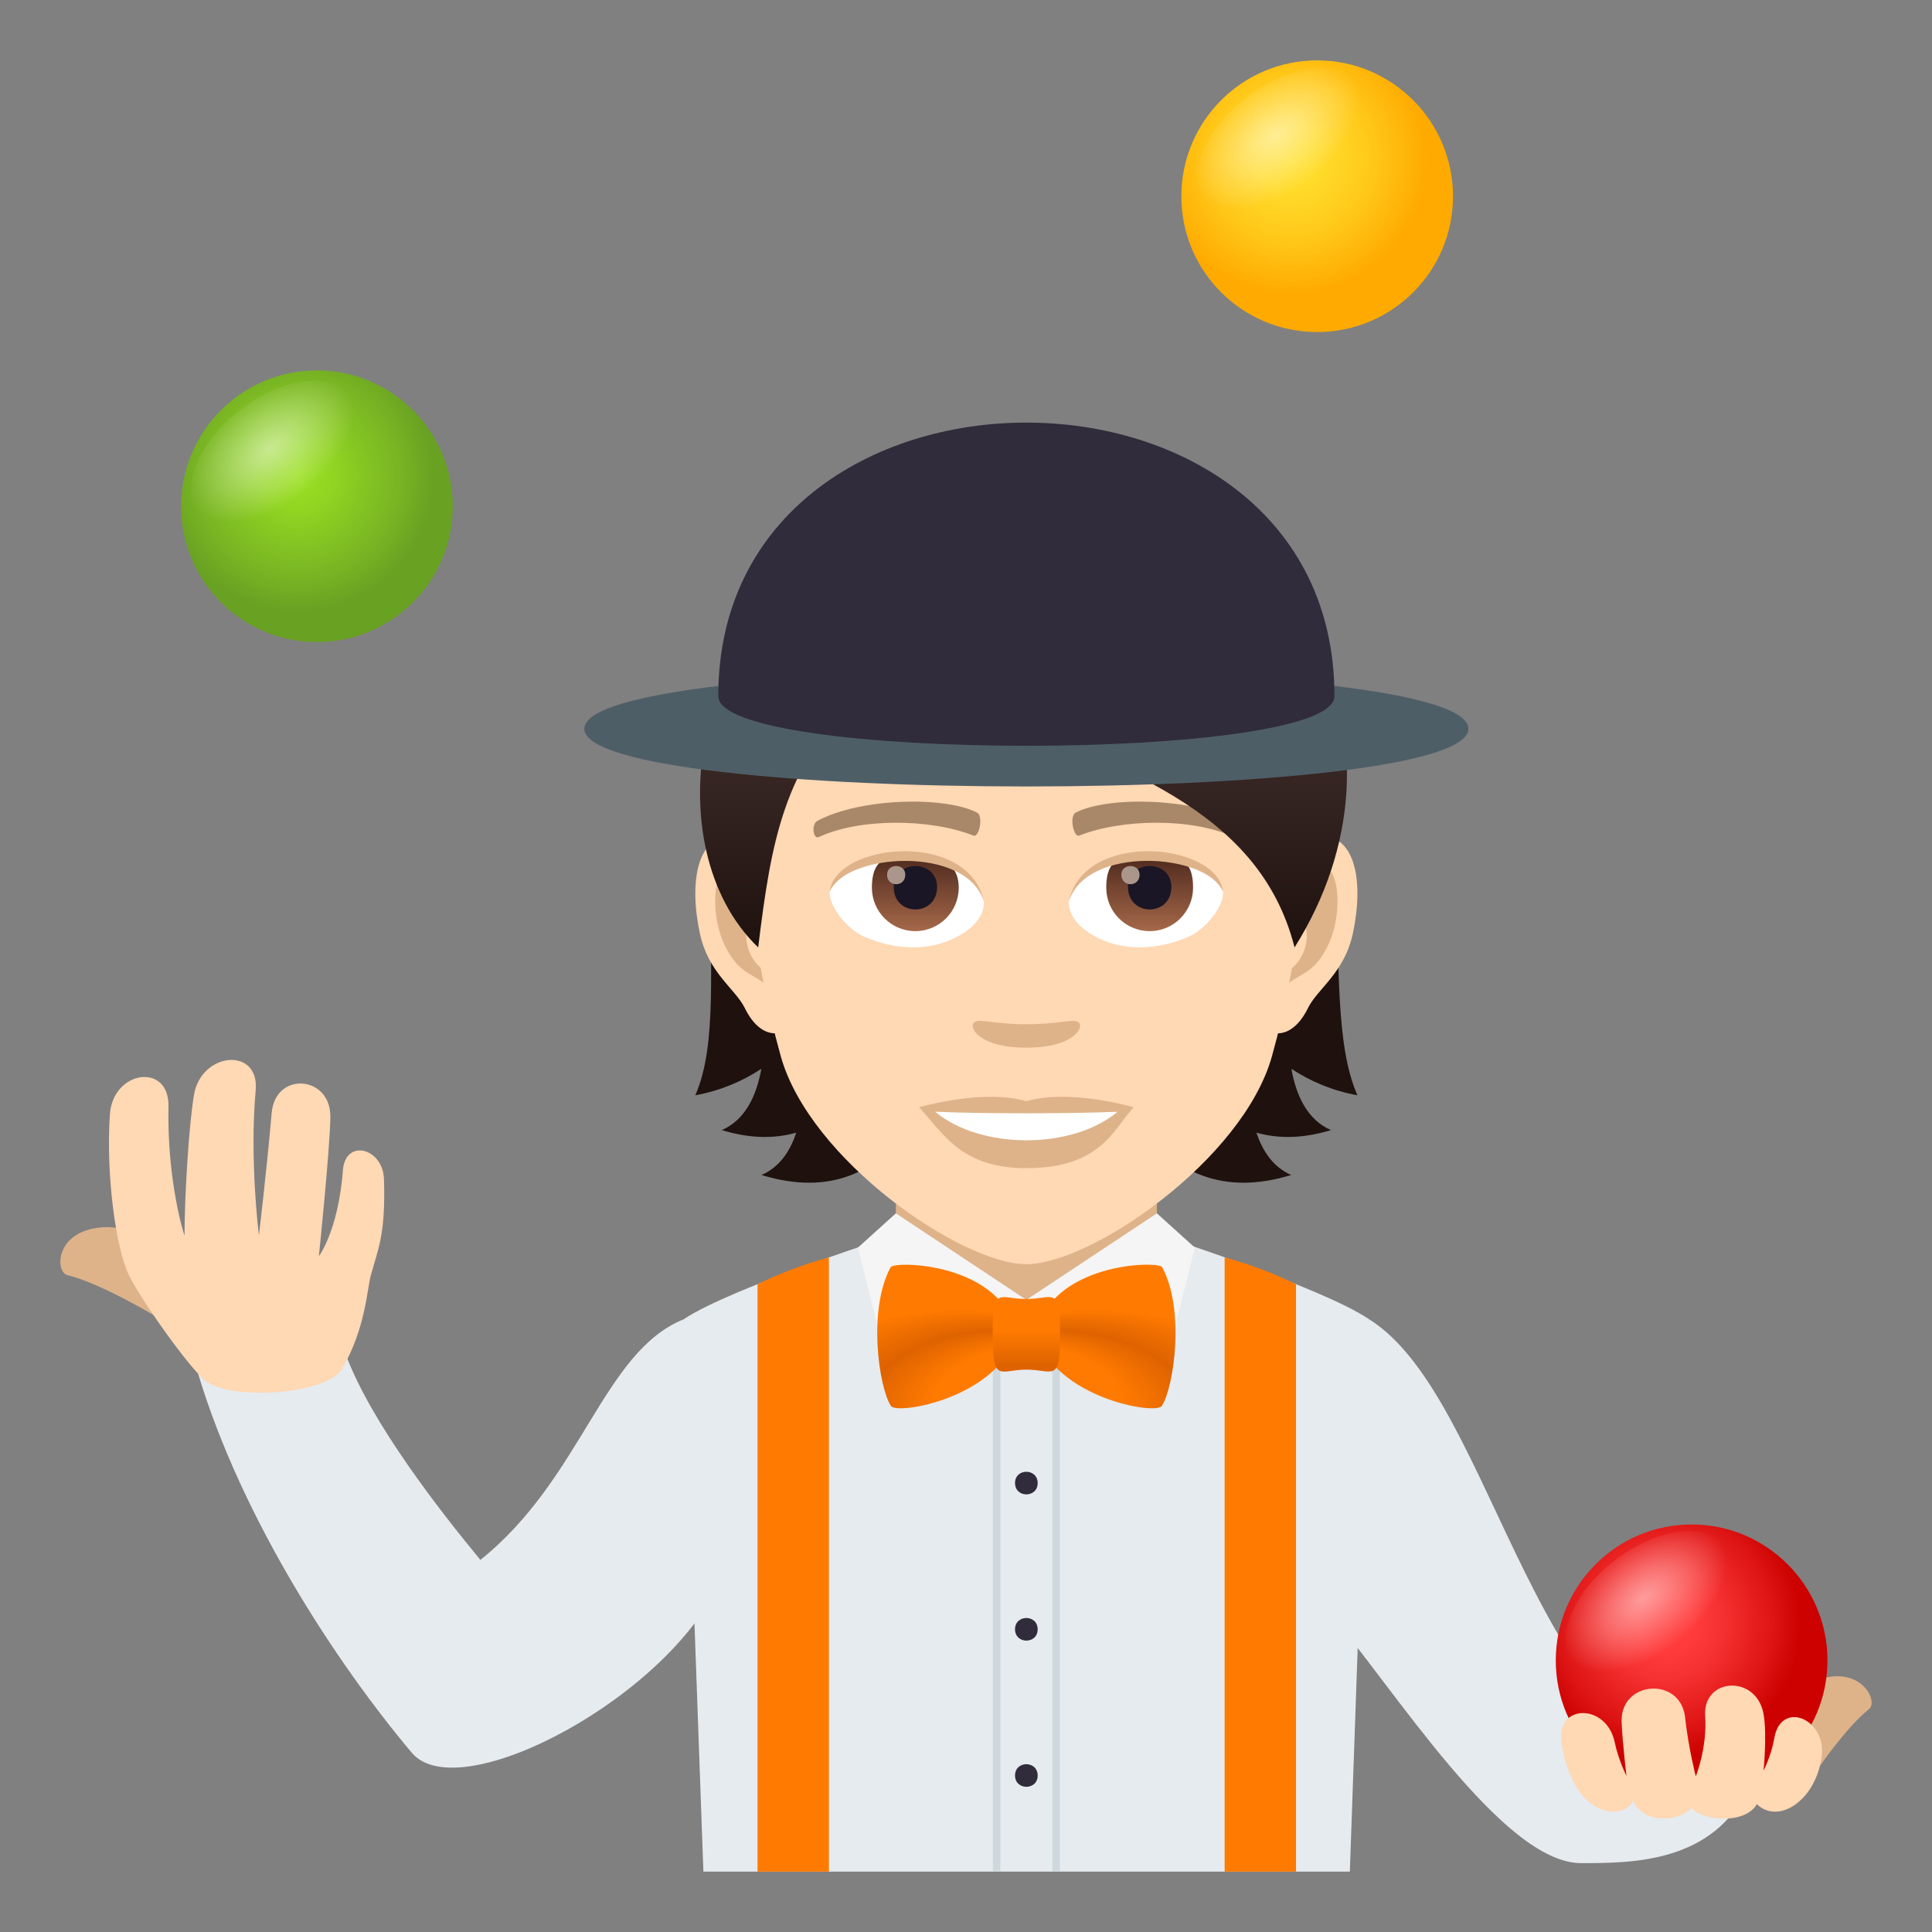 <?xml version="1.0" encoding="utf-8"?>
<!-- Generator: Adobe Illustrator 15.0.0, SVG Export Plug-In . SVG Version: 6.00 Build 0)  -->
<!DOCTYPE svg PUBLIC "-//W3C//DTD SVG 1.1//EN" "http://www.w3.org/Graphics/SVG/1.1/DTD/svg11.dtd">
<svg version="1.1" id="Layer_1" xmlns:x="http://ns.adobe.com/Extensibility/1.0/" xmlns:i="http://ns.adobe.com/AdobeIllustrator/10.0/" xmlns:graph="http://ns.adobe.com/Graphs/1.0/"
	 xmlns="http://www.w3.org/2000/svg" xmlns:xlink="http://www.w3.org/1999/xlink" xmlns:a="http://ns.adobe.com/AdobeSVGViewerExtensions/3.0/"
	 x="0px" y="0px" width="64px" height="64px" viewBox="0 0 64 64" enable-background="new 0 0 64 64" xml:space="preserve">
<rect x="0" y="0" width="64" height="64" fill="#808080" stroke="none"/>
<path fill="#E6EBEF" d="M22.643,43.705c-2.673,1.084-3.35,5.258-6.729,7.969c-1.406-1.703-3.588-4.521-4.436-6.74
	c0,0-3.387-0.672-4.916,0.57c1.453,4.814,4.578,9.586,7.078,12.557c1.582,1.881,8.688-1.941,10.268-5.82
	C23.907,52.24,24.168,50.504,22.643,43.705z"/>
<path fill="#DEB38A" d="M5.376,43.734c0.451,0.211,1.611-2.158,1.162-2.369c0,0-2.301-0.738-3.025-0.715
	c-1.711,0.055-1.691,1.486-1.287,1.588C3.411,42.525,5.376,43.734,5.376,43.734z"/>
<path fill="#FFD8B4" d="M5.581,36.65c-0.049,2.545,0.531,4.285,0.531,4.285c0-1.25,0.139-3.623,0.313-4.66
	c0.238-1.436,2.176-1.604,2.045-0.158c-0.209,2.311,0.107,4.803,0.107,4.803s0.264-2.199,0.422-4.049
	c0.121-1.398,1.973-1.254,1.945,0.148c-0.021,1.131-0.381,4.594-0.381,4.594s0.641-0.834,0.797-2.852
	c0.082-1.053,1.326-0.74,1.359,0.301c0.061,1.854-0.203,2.326-0.438,3.197c-0.125,0.465-0.174,1.764-0.955,3.094
	c-0.484,0.824-3.602,1.061-4.5,0.404c-0.51-0.373-2.197-2.746-2.576-3.559c-0.408-0.881-0.748-3.271-0.609-5.289
	C3.743,35.453,5.61,35.189,5.581,36.65z"/>
<path fill="#E6EBEF" d="M45.357,43.705c4.265,2.668,5.408,14.734,12.58,15.484c-1.176,2.533-3.877,2.529-5.564,2.529
	c-2.604,0-6.24-5.859-8.354-8.313C44.02,53.406,43.832,50.504,45.357,43.705z"/>
<path fill="#E6EBEF" d="M22.643,43.705c1.597-1.072,7.313-2.895,7.313-2.895h8.142c0,0,5.673,1.816,7.26,2.895L44.715,62H23.301
	L22.643,43.705z"/>
<rect x="34.86" y="40.811" fill="#CFD8DD" width="0.251" height="21.189"/>
<rect x="32.888" y="40.811" fill="#CFD8DD" width="0.25" height="21.189"/>
<path fill="#FF7A00" d="M25.094,42.545c1.177-0.592,2.364-0.891,2.364-0.891V62h-2.364V42.545z"/>
<path fill="#FF7A00" d="M42.932,42.545c-1.178-0.592-2.364-0.891-2.364-0.891V62h2.364V42.545z"/>
<path fill="#DEB38A" d="M59.76,59.262c-0.313,0.375-2.43-1.277-2.121-1.654c0,0,1.74-1.619,2.404-1.896
	c1.568-0.658,2.197,0.639,1.877,0.896C60.984,57.359,59.76,59.262,59.76,59.262z"/>
<radialGradient id="SVGID_1_" cx="55.162" cy="53.75" r="4.5" gradientUnits="userSpaceOnUse">
	<stop  offset="0.212" style="stop-color:#FF3B3B"/>
	<stop  offset="0.418" style="stop-color:#F63131"/>
	<stop  offset="0.771" style="stop-color:#DE1615"/>
	<stop  offset="1" style="stop-color:#CC0100"/>
	<a:midPointStop  offset="0.212" style="stop-color:#FF3B3B"/>
	<a:midPointStop  offset="0.588" style="stop-color:#FF3B3B"/>
	<a:midPointStop  offset="1" style="stop-color:#CC0100"/>
</radialGradient>
<path fill="url(#SVGID_1_)" d="M56.037,50.5c-2.484,0-4.5,2.018-4.5,4.504c0,2.484,2.016,4.496,4.5,4.496
	c2.482,0,4.5-2.012,4.5-4.496C60.537,52.518,58.52,50.5,56.037,50.5z"/>
<radialGradient id="SVGID_2_" cx="633.465" cy="-21.297" r="3.202" gradientTransform="matrix(0.358 0.465 -0.792 0.61 -189.208 -228.648)" gradientUnits="userSpaceOnUse">
	<stop  offset="0" style="stop-color:#FFFFFF"/>
	<stop  offset="1" style="stop-color:#FFFFFF;stop-opacity:0"/>
	<a:midPointStop  offset="0" style="stop-color:#FFFFFF"/>
	<a:midPointStop  offset="0.486" style="stop-color:#FFFFFF"/>
	<a:midPointStop  offset="1" style="stop-color:#FFFFFF;stop-opacity:0"/>
</radialGradient>
<path opacity="0.5" fill="url(#SVGID_2_)" d="M55.785,54.666c-1.4,1.078-3.05,1.285-3.683,0.463
	c-0.635-0.824-0.013-2.365,1.389-3.443c1.401-1.08,3.05-1.287,3.685-0.465C57.811,52.045,57.188,53.586,55.785,54.666z"/>
<path fill="#FFD8B4" d="M58.775,57.584c-0.1,0.586-0.355,1.068-0.355,1.068s0.121-1.201,0-1.871
	c-0.236-1.324-2.025-1.211-1.934,0.066c0.074,1.043-0.311,1.998-0.311,1.998s-0.246-0.955-0.354-1.953
	c-0.15-1.375-2.166-1.219-2.102,0.162c0.035,0.762,0.16,1.775,0.16,1.775s-0.264-0.516-0.389-1.113
	c-0.268-1.297-1.967-1.293-1.762,0.021c0.396,2.555,2.09,2.568,2.369,1.914c0.338,0.775,1.479,0.709,1.945,0.242
	c0.383,0.451,1.789,0.533,2.156-0.129c0.691,0.676,1.924-0.08,2.143-1.535C60.539,56.938,58.992,56.295,58.775,57.584z"/>
<rect x="29.676" y="38.371" fill="#DEB38A" width="8.648" height="4.689"/>
<path fill="#F5F5F5" d="M38.324,40.193l1.256,1.135l-1.08,4.318l-4.501-2.586L38.324,40.193z"/>
<path fill="#F5F5F5" d="M29.677,40.193l-1.256,1.135l1.08,4.318L34,43.061L29.677,40.193z"/>
<radialGradient id="SVGID_3_" cx="585.347" cy="-103.741" r="14.902" fx="573.423" fy="-98.334" gradientTransform="matrix(-0.867 -1.000000e-004 -5.047310e-005 -0.525 534.143 -5.671)" gradientUnits="userSpaceOnUse">
	<stop  offset="0.261" style="stop-color:#FF7A00"/>
	<stop  offset="0.364" style="stop-color:#DE6300"/>
	<stop  offset="0.503" style="stop-color:#FF7A00"/>
	<a:midPointStop  offset="0.261" style="stop-color:#FF7A00"/>
	<a:midPointStop  offset="0.5" style="stop-color:#FF7A00"/>
	<a:midPointStop  offset="0.364" style="stop-color:#DE6300"/>
	<a:midPointStop  offset="0.5" style="stop-color:#DE6300"/>
	<a:midPointStop  offset="0.503" style="stop-color:#FF7A00"/>
</radialGradient>
<path fill="url(#SVGID_3_)" d="M33.688,44.207c-0.646,2.105-3.98,2.676-4.178,2.365c-0.399-0.631-0.77-3.184-0.007-4.594
	C29.622,41.762,33.196,41.811,33.688,44.207z"/>
<radialGradient id="SVGID_4_" cx="107.113" cy="-103.413" r="14.906" fx="95.186" fy="-98.005" gradientTransform="matrix(0.867 -3.000000e-004 1.514193e-004 -0.525 -51.408 -5.527)" gradientUnits="userSpaceOnUse">
	<stop  offset="0.261" style="stop-color:#FF7A00"/>
	<stop  offset="0.364" style="stop-color:#DE6300"/>
	<stop  offset="0.503" style="stop-color:#FF7A00"/>
	<a:midPointStop  offset="0.261" style="stop-color:#FF7A00"/>
	<a:midPointStop  offset="0.5" style="stop-color:#FF7A00"/>
	<a:midPointStop  offset="0.364" style="stop-color:#DE6300"/>
	<a:midPointStop  offset="0.5" style="stop-color:#DE6300"/>
	<a:midPointStop  offset="0.503" style="stop-color:#FF7A00"/>
</radialGradient>
<path fill="url(#SVGID_4_)" d="M34.31,44.207c0.646,2.105,3.981,2.676,4.179,2.365c0.4-0.631,0.771-3.186,0.008-4.596
	C38.379,41.76,34.804,41.811,34.31,44.207z"/>
<linearGradient id="SVGID_5_" gradientUnits="userSpaceOnUse" x1="71.795" y1="45.589" x2="71.795" y2="43.119" gradientTransform="matrix(1.136 -2.000000e-004 -2.000000e-004 1 -47.544 -0.138)">
	<stop  offset="0.097" style="stop-color:#DE6300"/>
	<stop  offset="0.551" style="stop-color:#FF7A00"/>
	<a:midPointStop  offset="0.097" style="stop-color:#DE6300"/>
	<a:midPointStop  offset="0.5" style="stop-color:#DE6300"/>
	<a:midPointStop  offset="0.551" style="stop-color:#FF7A00"/>
</linearGradient>
<path fill="url(#SVGID_5_)" d="M34.001,45.371c-0.895,0.002-1.113,0.477-1.117-1.168c-0.001-1.646,0.222-1.17,1.115-1.172
	c0.895,0,1.115-0.477,1.118,1.17C35.119,45.842,34.896,45.371,34.001,45.371z"/>
<path fill="#302C3B" d="M33.624,49.129c0-0.5,0.75-0.5,0.75,0C34.376,49.627,33.626,49.629,33.624,49.129z"/>
<path fill="#302C3B" d="M33.624,53.973c0-0.5,0.75-0.5,0.75,0C34.376,54.471,33.626,54.473,33.624,53.973z"/>
<path fill="#302C3B" d="M33.624,58.816c0-0.5,0.75-0.5,0.75,0C34.376,59.314,33.626,59.316,33.624,58.816z"/>
<radialGradient id="SVGID_6_" cx="42.758" cy="5.25" r="4.5" gradientUnits="userSpaceOnUse">
	<stop  offset="0" style="stop-color:#FFE02E"/>
	<stop  offset="0.249" style="stop-color:#FFDA29"/>
	<stop  offset="0.586" style="stop-color:#FFC91A"/>
	<stop  offset="0.971" style="stop-color:#FFAC02"/>
	<stop  offset="1" style="stop-color:#FFAA00"/>
	<a:midPointStop  offset="0" style="stop-color:#FFE02E"/>
	<a:midPointStop  offset="0.642" style="stop-color:#FFE02E"/>
	<a:midPointStop  offset="1" style="stop-color:#FFAA00"/>
</radialGradient>
<path fill="url(#SVGID_6_)" d="M43.633,2c-2.484,0-4.5,2.018-4.5,4.504c0,2.484,2.016,4.496,4.5,4.496c2.482,0,4.5-2.012,4.5-4.496
	C48.133,4.018,46.115,2,43.633,2z"/>
<radialGradient id="SVGID_7_" cx="555.407" cy="-41.188" r="3.202" gradientTransform="matrix(0.358 0.465 -0.792 0.61 -189.208 -228.648)" gradientUnits="userSpaceOnUse">
	<stop  offset="0" style="stop-color:#FFFFFF"/>
	<stop  offset="1" style="stop-color:#FFFFFF;stop-opacity:0"/>
	<a:midPointStop  offset="0" style="stop-color:#FFFFFF"/>
	<a:midPointStop  offset="0.486" style="stop-color:#FFFFFF"/>
	<a:midPointStop  offset="1" style="stop-color:#FFFFFF;stop-opacity:0"/>
</radialGradient>
<path opacity="0.5" fill="url(#SVGID_7_)" d="M43.58,6.203c-1.401,1.078-3.051,1.287-3.684,0.463
	c-0.634-0.824-0.012-2.363,1.389-3.443c1.402-1.08,3.051-1.285,3.685-0.463S44.982,5.125,43.58,6.203z"/>
<radialGradient id="SVGID_8_" cx="9.874" cy="15.77" r="4.5" gradientUnits="userSpaceOnUse">
	<stop  offset="0" style="stop-color:#9BE022"/>
	<stop  offset="0.267" style="stop-color:#91D422"/>
	<stop  offset="0.747" style="stop-color:#78B423"/>
	<stop  offset="1" style="stop-color:#69A123"/>
	<a:midPointStop  offset="0" style="stop-color:#9BE022"/>
	<a:midPointStop  offset="0.576" style="stop-color:#9BE022"/>
	<a:midPointStop  offset="1" style="stop-color:#69A123"/>
</radialGradient>
<path fill="url(#SVGID_8_)" d="M10.499,12.27c-2.484,0-4.5,2.016-4.5,4.502s2.016,4.498,4.5,4.498c2.482,0,4.5-2.012,4.5-4.498
	S12.981,12.27,10.499,12.27z"/>
<radialGradient id="SVGID_9_" cx="534.753" cy="-8.468" r="3.202" gradientTransform="matrix(0.358 0.465 -0.792 0.61 -189.208 -228.648)" gradientUnits="userSpaceOnUse">
	<stop  offset="0" style="stop-color:#FFFFFF"/>
	<stop  offset="1" style="stop-color:#FFFFFF;stop-opacity:0"/>
	<a:midPointStop  offset="0" style="stop-color:#FFFFFF"/>
	<a:midPointStop  offset="0.486" style="stop-color:#FFFFFF"/>
	<a:midPointStop  offset="1" style="stop-color:#FFFFFF;stop-opacity:0"/>
</radialGradient>
<path opacity="0.5" fill="url(#SVGID_9_)" d="M10.251,16.551c-1.4,1.08-3.051,1.287-3.684,0.463
	c-0.633-0.822-0.012-2.363,1.389-3.443c1.402-1.078,3.051-1.285,3.686-0.463C12.276,13.932,11.653,15.475,10.251,16.551z"/>
<path fill="#1E110E" d="M42.779,35.406c0.625,0.412,1.346,0.721,2.187,0.877c-1.493-3.396,0.759-10.525-3.856-15.762
	c-6.505,0.195-7.405,21.195,1.664,18.402c-0.578-0.25-0.939-0.76-1.152-1.402c0.699,0.199,1.516,0.207,2.468-0.086
	C43.332,37.109,42.945,36.338,42.779,35.406z"/>
<path fill="#1E110E" d="M26.45,20.521c-4.614,5.236-1.924,12.365-3.417,15.762c0.841-0.156,1.562-0.465,2.187-0.877
	c-0.166,0.932-0.553,1.703-1.31,2.029c0.95,0.293,1.768,0.285,2.466,0.086c-0.211,0.643-0.572,1.152-1.15,1.402
	C34.293,41.717,32.956,20.717,26.45,20.521z"/>
<path id="Path_520_" fill="#FFD8B4" d="M43.49,27.676c-1.47,0.18-2.529,5.09-1.607,6.385c0.131,0.182,0.887,0.469,1.449-0.674
	c0.311-0.633,1.207-1.162,1.484-2.469C45.174,29.244,44.952,27.5,43.49,27.676z"/>
<path id="Path_519_" fill="#FFD8B4" d="M24.51,27.676c1.47,0.18,2.53,5.09,1.606,6.385c-0.13,0.182-0.888,0.469-1.447-0.674
	c-0.313-0.633-1.209-1.162-1.486-2.469C22.826,29.244,23.048,27.5,24.51,27.676z"/>
<path id="Path_518_" fill="#DEB38A" d="M43.449,28.619c-0.383,0.119-0.801,0.703-1.027,1.67c1.34-0.287,1.005,1.941-0.16,1.982
	c0.011,0.225,0.026,0.455,0.054,0.697c0.562-0.813,1.131-0.486,1.696-1.697C44.52,30.182,44.398,28.32,43.449,28.619z"/>
<path id="Path_509_" fill="#DEB38A" d="M25.578,30.287c-0.228-0.967-0.645-1.549-1.028-1.668c-0.949-0.299-1.07,1.563-0.563,2.652
	c0.565,1.211,1.135,0.885,1.697,1.697c0.027-0.242,0.043-0.473,0.053-0.697C24.585,32.217,24.255,30.016,25.578,30.287z"/>
<path fill="#FFD8B4" d="M33.999,18.236c-6.365,0-9.432,5.174-9.049,11.826c0.079,1.338,0.451,3.268,0.912,4.92
	c0.955,3.438,5.992,6.896,8.137,6.896c2.146,0,7.183-3.459,8.138-6.896c0.461-1.652,0.833-3.582,0.912-4.92
	C43.432,23.41,40.366,18.236,33.999,18.236z"/>
<path id="Path_508_" fill="#A88868" d="M40.915,27.188c-1.455-0.77-4.241-0.809-5.278-0.271c-0.223,0.104-0.076,0.832,0.111,0.764
	c1.445-0.572,3.779-0.584,5.133,0.049C41.061,27.811,41.137,27.293,40.915,27.188z"/>
<path id="Path_507_" fill="#A88868" d="M27.084,27.188c1.455-0.77,4.239-0.809,5.278-0.271c0.223,0.104,0.076,0.832-0.111,0.764
	c-1.448-0.572-3.777-0.584-5.133,0.049C26.938,27.811,26.864,27.293,27.084,27.188z"/>
<path id="Path_506_" fill="#DEB38A" d="M35.718,33.861c-0.182-0.127-0.608,0.068-1.719,0.068c-1.108,0-1.535-0.195-1.718-0.068
	c-0.218,0.152,0.13,0.844,1.718,0.844C35.589,34.705,35.936,34.014,35.718,33.861z"/>
<path id="Path_505_" fill="#DEB38A" d="M33.999,36.48c-1.432-0.42-3.553,0.199-3.553,0.199c0.809,0.879,1.4,2.018,3.553,2.018
	c2.468,0,2.888-1.293,3.555-2.018C37.554,36.68,35.432,36.057,33.999,36.48z"/>
<path id="Path_504_" fill="#FFFFFF" d="M30.979,36.828c1.5,1.256,4.532,1.266,6.042,0C35.422,36.896,32.589,36.896,30.979,36.828z"
	/>
<linearGradient id="SVGID_10_" gradientUnits="userSpaceOnUse" x1="33.904" y1="31.385" x2="33.904" y2="16.484">
	<stop  offset="0" style="stop-color:#1E110E"/>
	<stop  offset="0.282" style="stop-color:#31211E"/>
	<stop  offset="0.727" style="stop-color:#493632"/>
	<stop  offset="1" style="stop-color:#523E3A"/>
	<a:midPointStop  offset="0" style="stop-color:#1E110E"/>
	<a:midPointStop  offset="0.4" style="stop-color:#1E110E"/>
	<a:midPointStop  offset="1" style="stop-color:#523E3A"/>
</linearGradient>
<path fill="url(#SVGID_10_)" d="M34,16.484c-3.874,0-5.809,1.752-6.2,2.582c-4.684,1.068-6.189,8.955-2.684,12.318
	c0.436-3.584,0.854-5.887,3.242-8.313c1.392,1.861,4.284,2.91,6.874,2.91c-1.227-0.891-2.063-1.762-2.72-2.574
	c4.326,1.982,9.169,3.25,10.372,7.977C47.045,24.771,43.589,16.484,34,16.484z"/>
<path id="Path_503_" fill="#FFFFFF" d="M32.586,29.811c0.055,0.42-0.23,0.918-1.021,1.291c-0.501,0.236-1.545,0.518-2.917-0.063
	c-0.614-0.258-1.214-1.064-1.16-1.512C28.23,28.125,31.891,27.92,32.586,29.811z"/>
<linearGradient id="Oval_1_" gradientUnits="userSpaceOnUse" x1="-423.808" y1="477.57" x2="-423.808" y2="477.949" gradientTransform="matrix(6.57 0 0 -6.57 2814.78 3168.528)">
	<stop  offset="0" style="stop-color:#A6694A"/>
	<stop  offset="1" style="stop-color:#4F2A1E"/>
	<a:midPointStop  offset="0" style="stop-color:#A6694A"/>
	<a:midPointStop  offset="0.5" style="stop-color:#A6694A"/>
	<a:midPointStop  offset="1" style="stop-color:#4F2A1E"/>
</linearGradient>
<path id="Oval_26_" fill="url(#Oval_1_)" d="M30.321,28.35c0.795,0,1.438,0.219,1.438,1.057c0,0.793-0.644,1.438-1.438,1.438
	c-0.793,0-1.438-0.645-1.438-1.438C28.884,28.303,29.527,28.35,30.321,28.35z"/>
<path id="Path_502_" fill="#1A1626" d="M29.604,29.381c0,0.994,1.438,0.994,1.438,0C31.042,28.457,29.604,28.457,29.604,29.381z"/>
<path id="Path_501_" fill="#AB968C" d="M29.385,28.977c0,0.418,0.604,0.418,0.604,0C29.988,28.592,29.385,28.592,29.385,28.977z"/>
<path id="Path_500_" fill="#DEB38A" d="M32.593,29.865c-0.584-1.877-4.564-1.6-5.105-0.338
	C27.688,27.912,32.096,27.484,32.593,29.865z"/>
<path id="Path_499_" fill="#FFFFFF" d="M35.413,29.811c-0.053,0.42,0.232,0.918,1.022,1.291c0.502,0.236,1.546,0.518,2.918-0.063
	c0.615-0.258,1.214-1.064,1.159-1.512C39.771,28.125,36.11,27.92,35.413,29.811z"/>
<linearGradient id="Oval_2_" gradientUnits="userSpaceOnUse" x1="-425.325" y1="477.57" x2="-425.325" y2="477.949" gradientTransform="matrix(6.57 0 0 -6.57 2832.511 3168.528)">
	<stop  offset="0" style="stop-color:#A6694A"/>
	<stop  offset="1" style="stop-color:#4F2A1E"/>
	<a:midPointStop  offset="0" style="stop-color:#A6694A"/>
	<a:midPointStop  offset="0.5" style="stop-color:#A6694A"/>
	<a:midPointStop  offset="1" style="stop-color:#4F2A1E"/>
</linearGradient>
<path id="Oval_25_" fill="url(#Oval_2_)" d="M38.084,28.35c0.794,0,1.438-0.047,1.438,1.057c0,0.793-0.644,1.438-1.438,1.438
	c-0.795,0-1.438-0.645-1.438-1.438C36.646,28.303,37.289,28.35,38.084,28.35z"/>
<path id="Path_498_" fill="#1A1626" d="M37.366,29.381c0,0.994,1.437,0.994,1.437,0C38.803,28.457,37.366,28.457,37.366,29.381z"/>
<path id="Path_486_" fill="#AB968C" d="M37.146,28.977c0,0.418,0.604,0.418,0.604,0C37.749,28.592,37.146,28.592,37.146,28.977z"/>
<path id="Path_485_" fill="#DEB38A" d="M35.407,29.865c0.583-1.875,4.562-1.607,5.105-0.338
	C40.312,27.912,35.904,27.484,35.407,29.865z"/>
<path fill="#4E5E67" d="M48.643,24.141c0,2.549-29.286,2.549-29.286,0S48.643,21.592,48.643,24.141z"/>
<path fill="#302C3B" d="M44.206,23.061c0,2.193-20.412,2.193-20.412,0C23.794,10.979,44.206,10.979,44.206,23.061z"/>
</svg>
